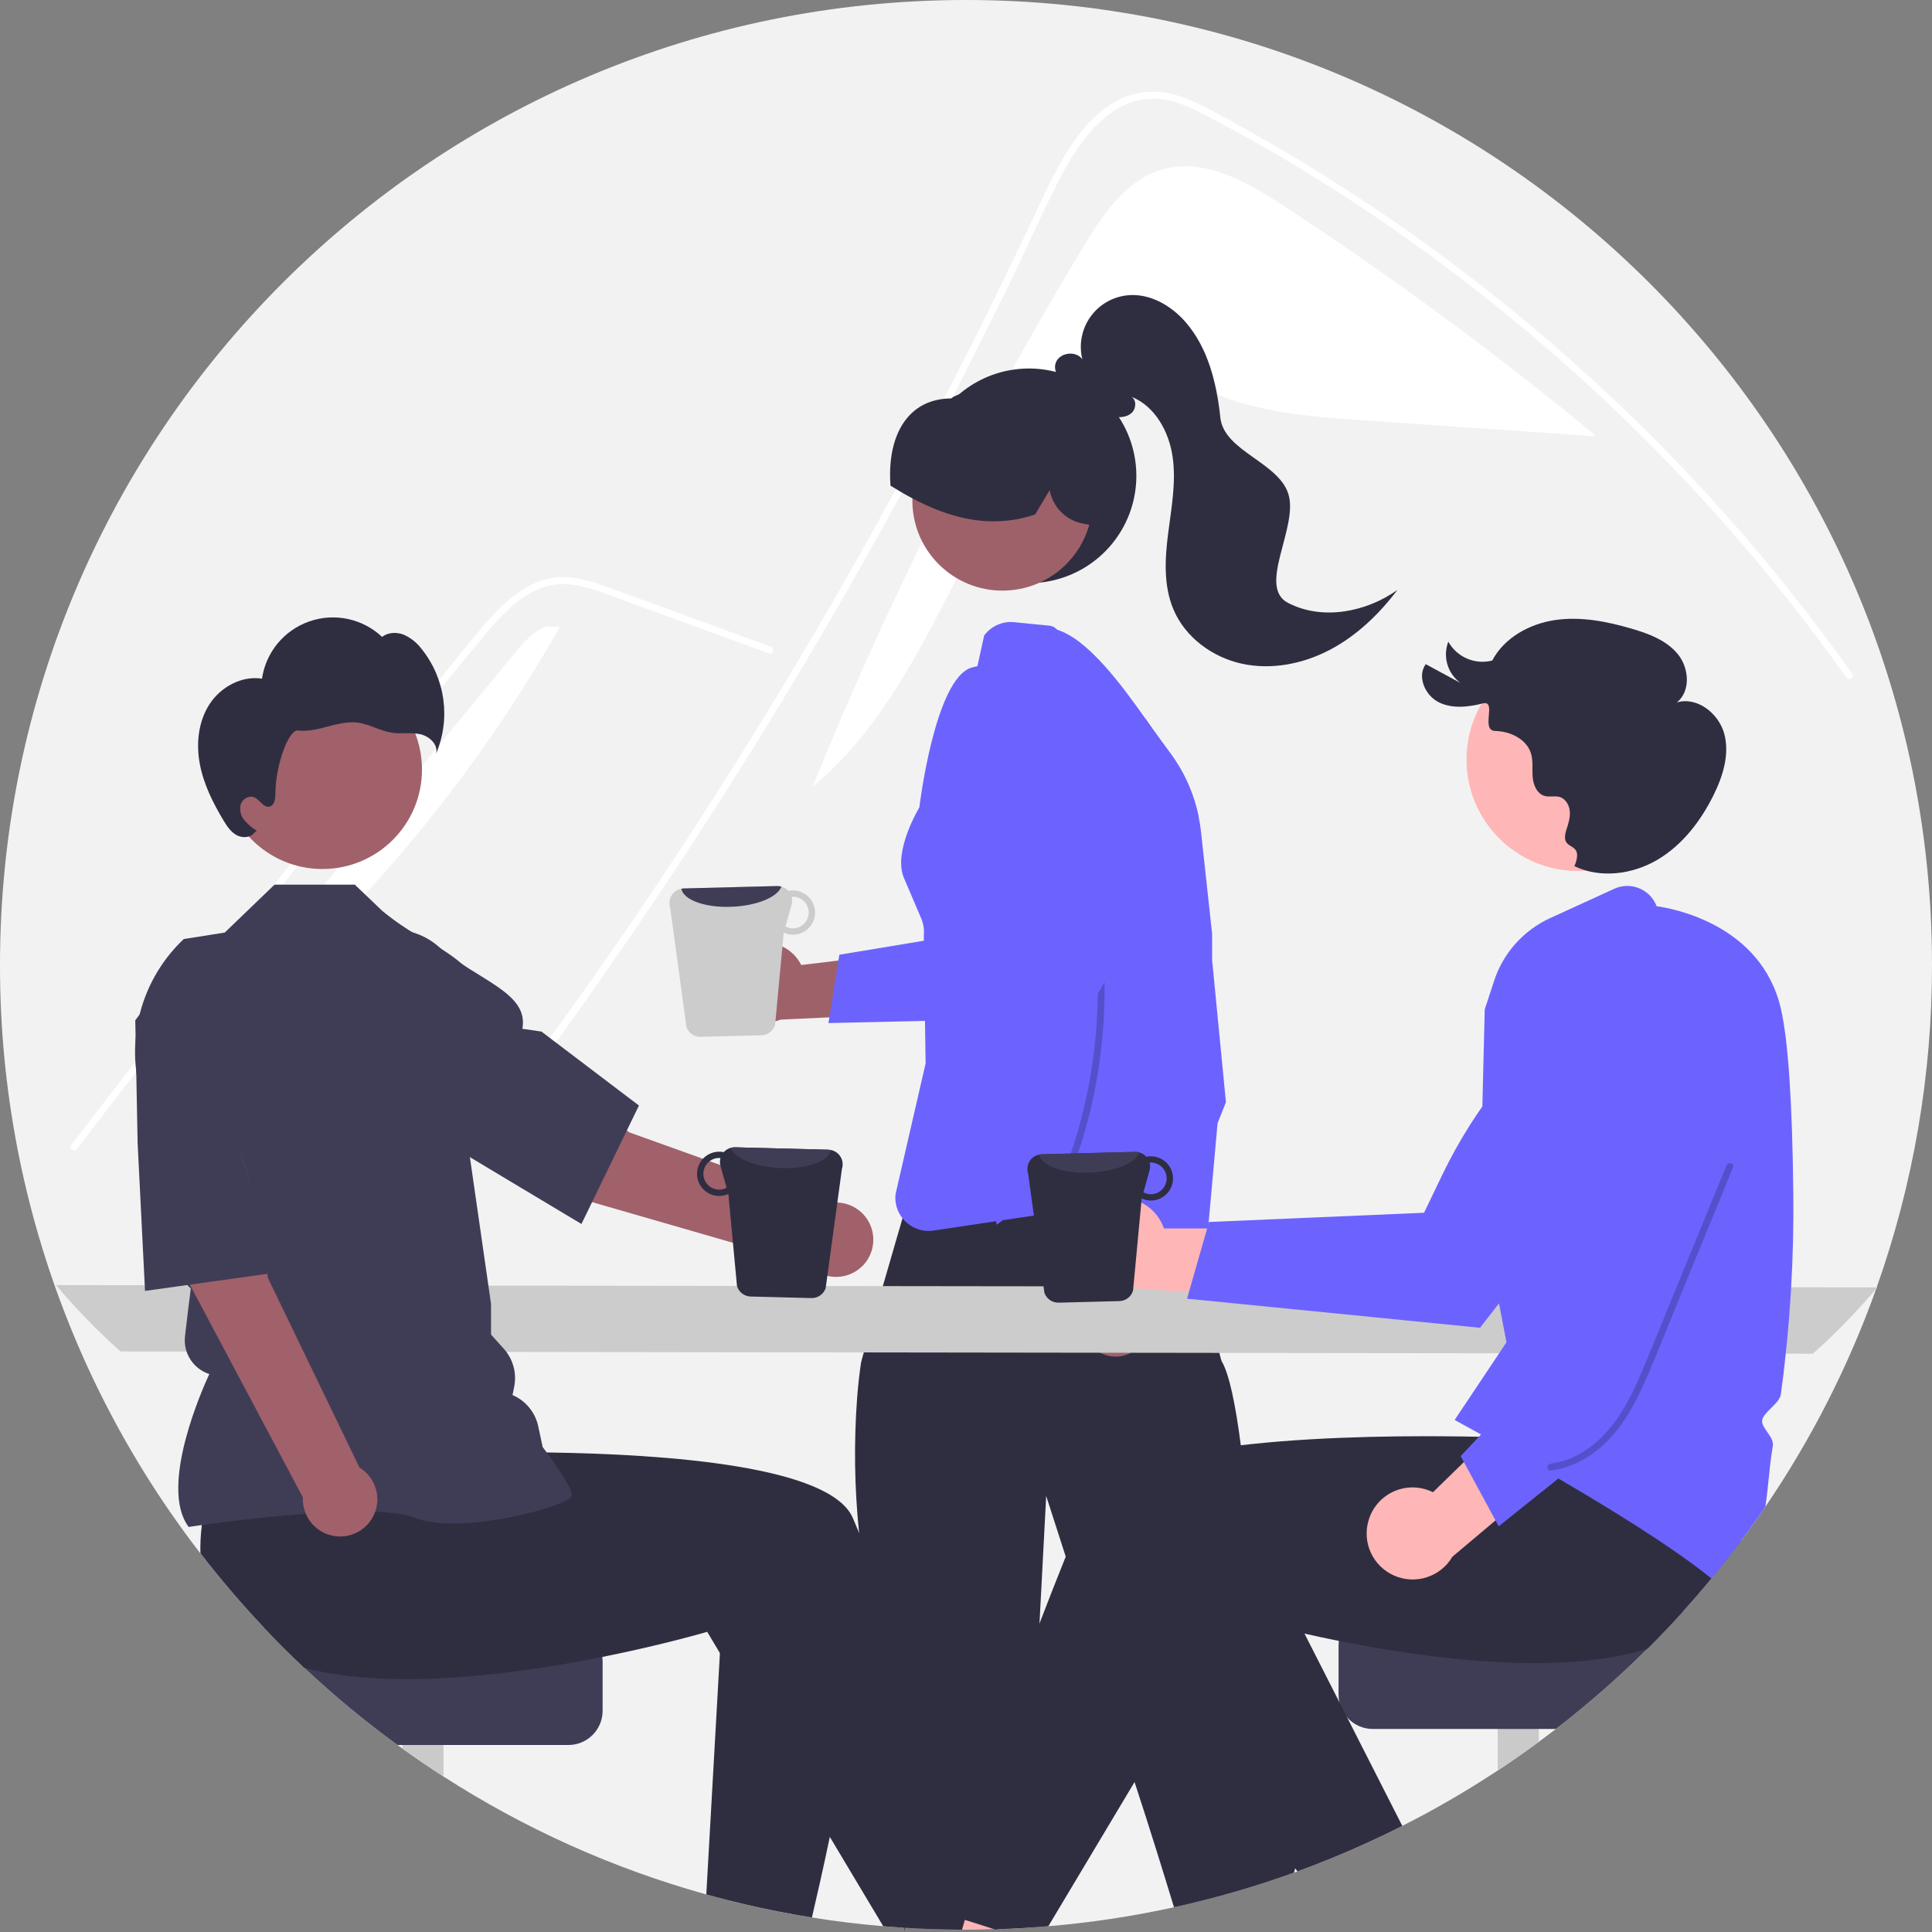 <?xml version="1.0" encoding="UTF-8"?>
<svg xmlns="http://www.w3.org/2000/svg" xmlns:xlink="http://www.w3.org/1999/xlink" width="500px" height="500px" viewBox="0 0 500 500" version="1.1">
<rect x="0" y="0" width="500" height="500" fill="#808080" stroke="none"/>
<defs>
<filter id="alpha" filterUnits="objectBoundingBox" x="0%" y="0%" width="100%" height="100%">
  <feColorMatrix type="matrix" in="SourceGraphic" values="0 0 0 0 1 0 0 0 0 1 0 0 0 0 1 0 0 0 1 0"/>
</filter>
<mask id="mask0">
  <g filter="url(#alpha)">
<rect x="0" y="0" width="500" height="500" style="fill:rgb(0%,0%,0%);fill-opacity:0.2;stroke:none;"/>
  </g>
</mask>
<clipPath id="clip1">
  <rect x="0" y="0" width="500" height="500"/>
</clipPath>
<g id="surface5" clip-path="url(#clip1)">
<path style=" stroke:none;fill-rule:nonzero;fill:rgb(0%,0%,0%);fill-opacity:1;" d="M 280.484 225.504 C 283.098 236.379 284.305 247.543 284.07 258.727 C 283.848 269.91 282.211 281.02 279.199 291.793 C 277.496 297.875 275.352 303.824 272.781 309.598 C 272.316 310.633 273.852 311.539 274.32 310.492 C 278.965 300.098 282.246 289.145 284.09 277.91 C 285.938 266.672 286.355 255.246 285.324 243.902 C 284.742 237.547 283.699 231.238 282.203 225.027 C 281.934 223.918 280.215 224.387 280.484 225.504 Z M 280.484 225.504 "/>
</g>
<mask id="mask1">
  <g filter="url(#alpha)">
<rect x="0" y="0" width="500" height="500" style="fill:rgb(0%,0%,0%);fill-opacity:0.2;stroke:none;"/>
  </g>
</mask>
<clipPath id="clip2">
  <rect x="0" y="0" width="500" height="500"/>
</clipPath>
<g id="surface8" clip-path="url(#clip2)">
<path style=" stroke:none;fill-rule:nonzero;fill:rgb(0%,0%,0%);fill-opacity:1;" d="M 446.809 301.602 L 431.918 337.914 C 429.52 343.758 427.195 349.637 424.703 355.438 C 422.457 360.664 419.895 365.91 416.113 370.219 C 412.301 374.566 407.168 378.094 401.305 378.785 C 400.18 378.918 400.164 380.699 401.305 380.562 C 406.66 379.934 411.461 377.273 415.336 373.598 C 419.527 369.621 422.484 364.555 424.895 359.355 C 427.582 353.562 429.871 347.57 432.293 341.66 L 439.906 323.098 L 448.527 302.074 C 448.961 301.016 447.238 300.555 446.809 301.602 Z M 446.809 301.602 "/>
</g>
</defs>
<g id="surface1">
<path style=" stroke:none;fill-rule:nonzero;fill:rgb(94.902%,94.902%,94.902%);fill-opacity:1;" d="M 500 249.703 C 500.031 278.137 495.191 306.371 485.688 333.172 C 485.648 333.297 485.605 333.41 485.559 333.535 L 485.559 333.539 C 478.441 353.48 468.801 372.434 456.875 389.934 C 454.809 392.984 452.672 395.984 450.457 398.934 C 448.023 402.195 445.512 405.391 442.922 408.523 C 440.535 411.41 438.082 414.246 435.57 417.023 C 432.582 420.332 429.508 423.559 426.344 426.695 C 418.895 434.105 410.984 441.039 402.66 447.457 C 401.199 448.59 399.723 449.703 398.23 450.793 C 394.758 453.355 391.215 455.828 387.602 458.207 C 379.656 463.457 371.414 468.238 362.914 472.539 C 361.449 473.285 359.969 474.02 358.484 474.734 C 352.742 477.504 346.883 480.051 340.91 482.379 C 339.203 483.047 337.492 483.695 335.766 484.316 C 335.477 484.43 335.184 484.539 334.887 484.637 C 314.395 492.023 293.02 496.688 271.312 498.504 C 269.805 498.641 268.293 498.758 266.781 498.848 C 265.18 498.961 263.574 499.055 261.965 499.121 C 260.695 499.188 259.43 499.234 258.152 499.27 C 257.891 499.281 257.625 499.293 257.363 499.293 C 255.648 499.348 253.926 499.383 252.195 499.395 C 251.465 499.402 250.738 499.406 250 499.406 C 249.656 499.406 249.312 499.406 248.965 499.402 C 243.984 499.383 239.039 499.223 234.133 498.914 C 234.031 498.91 233.93 498.898 233.832 498.898 C 232.074 498.777 230.32 498.652 228.574 498.5 C 222.359 497.977 216.207 497.227 210.125 496.246 C 208.723 496.027 207.324 495.789 205.934 495.535 C 199.883 494.465 193.91 493.18 188.016 491.672 C 186.266 491.227 184.523 490.762 182.789 490.277 C 158.711 483.578 135.781 473.289 114.773 459.758 C 111.164 457.438 107.621 455.027 104.145 452.52 C 103.719 452.223 103.297 451.914 102.875 451.605 C 94.43 445.457 86.379 438.789 78.77 431.637 C 75.168 428.258 71.668 424.77 68.273 421.176 C 24.344 374.875 -0.094 313.488 0 249.703 C 0 111.797 111.93 0 250 0 C 388.07 0 500 111.797 500 249.703 Z M 500 249.703 "/>
<path style=" stroke:none;fill-rule:nonzero;fill:rgb(100%,100%,100%);fill-opacity:1;" d="M 280.5 63.66 C 285.504 55.391 291.438 46.559 300.727 43.859 C 311.48 40.734 322.531 46.945 331.906 53.074 C 359.938 71.406 386.934 91.273 412.77 112.582 L 412.738 112.902 C 392.625 111.516 372.512 110.133 352.398 108.746 C 337.867 107.746 322.836 106.605 309.996 99.742 C 305.121 97.137 300.371 93.656 294.848 93.41 C 287.988 93.109 282.004 97.895 277.305 102.895 C 249.496 132.473 241.449 177.703 210.25 203.691 C 229.922 155.23 253.414 108.406 280.5 63.66 Z M 280.5 63.66 "/>
<path style=" stroke:none;fill-rule:nonzero;fill:rgb(100%,100%,100%);fill-opacity:1;" d="M 109.562 314.527 C 112.641 310.648 113.895 309.738 116.93 305.824 C 141.629 273.918 164.844 240.934 186.574 206.871 C 201.336 183.738 215.363 160.16 228.66 136.141 C 234.992 124.719 241.148 113.207 247.129 101.609 C 251.773 92.613 256.312 83.566 260.75 74.465 C 262.016 71.867 263.25 69.254 264.477 66.637 C 267.367 60.48 270.203 54.297 273.246 48.223 C 276.719 41.305 280.941 34.047 287.312 29.398 C 290.215 27.195 293.684 25.863 297.312 25.555 C 302.5 25.223 307.285 27.359 311.785 29.699 C 344.707 46.844 375.523 68.34 403.402 92.801 C 431.348 117.316 456.328 145.012 477.832 175.324 C 478.492 176.262 480.047 175.367 479.383 174.422 C 476.766 170.73 474.102 167.074 471.383 163.461 C 448.824 133.473 422.805 106.246 393.871 82.336 C 379.543 70.496 364.543 59.496 348.941 49.391 C 341 44.25 332.91 39.352 324.672 34.695 C 320.52 32.344 316.352 30.027 312.109 27.852 C 307.949 25.719 303.535 23.801 298.785 23.727 C 282.617 23.477 274.246 41.762 268.496 54.07 C 266.691 57.941 264.859 61.801 263.012 65.648 C 256.016 80.262 248.754 94.738 241.219 109.086 C 236.57 117.941 231.82 126.746 226.969 135.5 C 211.867 162.758 195.812 189.461 178.812 215.617 C 156.293 250.258 133.953 280.863 108.297 313.262 C 107.59 314.156 108.852 315.434 109.562 314.527 Z M 109.562 314.527 "/>
<path style=" stroke:none;fill-rule:nonzero;fill:rgb(100%,100%,100%);fill-opacity:1;" d="M 199.043 169.109 L 174.953 160.309 L 162.996 155.941 C 159.102 154.516 155.215 152.898 151.188 151.879 C 147.629 150.977 144.012 150.828 140.504 152.016 C 137.406 153.16 134.57 154.914 132.168 157.176 C 129.711 159.434 127.426 161.871 125.332 164.469 C 122.727 167.594 120.16 170.75 117.586 173.898 C 106.949 186.891 96.383 199.938 85.891 213.039 C 75.395 226.141 64.969 239.301 54.613 252.516 C 44.234 265.762 33.922 279.062 23.688 292.422 C 22.43 294.059 21.18 295.695 19.926 297.332 C 19.234 298.238 17.676 297.348 18.375 296.43 C 28.691 282.938 39.074 269.5 49.531 256.117 C 60.016 242.703 70.57 229.348 81.195 216.051 C 91.824 202.75 102.523 189.508 113.293 176.324 C 115.977 173.039 118.664 169.758 121.359 166.48 C 123.629 163.719 125.875 160.922 128.367 158.348 C 132.938 153.625 138.648 149.453 145.488 149.34 C 149.508 149.273 153.398 150.547 157.133 151.895 C 161.16 153.352 165.18 154.832 169.199 156.305 L 193.453 165.164 L 199.52 167.379 C 200.594 167.773 200.129 169.504 199.043 169.109 Z M 199.043 169.109 "/>
<path style=" stroke:none;fill-rule:nonzero;fill:rgb(100%,100%,100%);fill-opacity:1;" d="M 133.074 169.195 C 135.445 166.312 138.008 163.293 141.555 162.125 L 144.867 162.254 C 119.66 206.738 85.621 245.609 44.832 276.48 C 74.246 240.719 103.66 204.957 133.074 169.195 Z M 133.074 169.195 "/>
<path style=" stroke:none;fill-rule:nonzero;fill:rgb(18.431%,18.039%,25.49%);fill-opacity:1;" d="M 294.086 123.141 C 294.09 135.645 285.727 146.613 273.652 149.926 C 261.578 153.238 248.777 148.082 242.379 137.332 C 235.984 126.578 237.578 112.883 246.266 103.879 C 246.312 103.832 246.355 103.789 246.398 103.746 C 246.621 103.512 246.844 103.277 247.078 103.055 C 247.082 103.055 247.086 103.055 247.086 103.051 C 247.09 103.051 247.09 103.047 247.09 103.043 C 247.379 102.777 247.668 102.512 247.969 102.258 C 256.172 95.07 267.828 93.348 277.77 97.848 C 287.707 102.348 294.09 112.238 294.086 123.141 Z M 294.086 123.141 "/>
<path style=" stroke:none;fill-rule:nonzero;fill:rgb(61.961%,38.039%,41.569%);fill-opacity:1;" d="M 275.922 113.098 C 285.023 122.191 285.023 136.938 275.922 146.031 C 266.816 155.125 252.055 155.125 242.949 146.031 C 233.844 136.938 233.844 122.191 242.949 113.098 C 252.055 104.004 266.816 104.004 275.922 113.098 Z M 275.922 113.098 "/>
<path style=" stroke:none;fill-rule:nonzero;fill:rgb(18.431%,18.039%,25.49%);fill-opacity:1;" d="M 276.094 107.172 C 268.723 100.281 258.055 98.219 248.641 101.855 C 248.504 101.91 248.367 101.969 248.23 102.035 C 248.223 102.035 248.223 102.039 248.219 102.039 C 247.773 102.223 247.32 102.414 246.887 102.621 L 246.621 102.754 L 246.621 102.789 C 246.574 102.824 246.52 102.863 246.465 102.898 C 246.359 103.004 246.227 103.074 246.082 103.113 C 241.598 103.172 237.945 104.691 235.238 107.629 C 231.621 111.543 229.922 117.871 230.445 125.449 L 230.457 125.684 L 230.66 125.812 C 232.57 127.004 234.383 128.055 236.129 128.973 C 237.16 129.527 238.164 130.031 239.164 130.492 C 239.281 130.547 239.398 130.605 239.52 130.66 C 249.613 135.312 258.848 136.156 267.719 133.207 L 267.887 133.156 L 271.656 126.844 C 272.453 131.262 275.906 134.719 280.328 135.523 L 281.895 135.801 L 284.191 136.203 L 284.289 135.77 C 286.566 125.512 283.273 114.02 276.094 107.172 Z M 276.094 107.172 "/>
<path style=" stroke:none;fill-rule:nonzero;fill:rgb(18.431%,18.039%,25.49%);fill-opacity:1;" d="M 333.363 156.043 C 325.43 151.953 335.637 137.109 333.586 128.43 C 331.535 119.754 316.77 116.961 315.828 108.094 C 314.887 99.227 312.676 90.078 306.816 83.348 C 303.074 79.051 297.559 75.875 291.879 76.414 C 287.988 76.781 284.453 78.824 282.195 82.004 C 279.934 85.188 279.172 89.191 280.105 92.98 C 278.488 90.691 274.305 91.188 273.266 93.793 C 272.348 96.105 274.379 98.91 276.773 99.113 C 279.906 102.977 283.496 107.078 288.402 107.859 C 289.984 108.109 291.762 107.926 292.918 106.816 C 294.07 105.711 294.16 103.496 292.789 102.668 C 298.957 105.117 302.574 111.777 303.488 118.344 C 304.406 124.906 303.141 131.551 302.305 138.129 C 301.469 144.703 301.109 151.621 303.691 157.73 C 306.742 164.945 313.766 170.117 321.43 171.773 C 329.094 173.434 337.254 171.812 344.191 168.16 C 351.129 164.508 356.914 158.934 361.641 152.684 C 353.5 158.457 342.238 160.617 333.363 156.043 Z M 333.363 156.043 "/>
<path style=" stroke:none;fill-rule:nonzero;fill:rgb(100%,72.157%,72.157%);fill-opacity:1;" d="M 243.227 253.855 L 227.121 363.691 L 315.027 357.074 L 288.715 249.023 Z M 243.227 253.855 "/>
<path style=" stroke:none;fill-rule:nonzero;fill:rgb(18.431%,18.039%,25.49%);fill-opacity:1;" d="M 335.184 483.516 C 335.105 483.895 335.008 484.27 334.887 484.637 C 324.742 488.301 314.367 491.297 303.832 493.602 C 301.609 486.305 297.352 472.492 293.621 461.191 C 290.574 451.969 287.887 444.426 286.949 443.48 C 284.34 440.891 286.949 437.434 286.949 437.434 L 275.812 402.859 L 270.754 387.152 L 269.02 420.148 L 266.504 467.941 L 266.43 469.281 C 266.43 469.281 262.965 479.656 264.695 481.387 C 266.43 483.121 262.965 490.043 262.965 490.043 L 261.965 499.121 C 260.695 499.188 259.43 499.234 258.152 499.27 L 257.719 499.406 L 257.363 499.293 C 255.648 499.348 253.926 499.383 252.195 499.395 C 251.465 499.402 250.738 499.406 250 499.406 C 249.656 499.406 249.312 499.406 248.965 499.402 C 243.984 499.383 239.039 499.223 234.133 498.914 L 231.086 474.152 L 227.938 448.566 C 227.938 448.566 231.402 441.656 227.938 438.195 C 225.855 436.113 226.898 433.09 228.07 431.016 C 227.344 427.805 226.355 422.871 225.02 415.562 C 224.969 415.32 224.93 415.07 224.883 414.82 C 224.461 412.504 224.082 410.23 223.746 408 C 223.152 404.082 222.691 400.312 222.332 396.707 C 221.125 385.027 220.957 373.262 221.836 361.555 C 222.168 357.391 222.582 354.34 222.855 352.582 C 222.879 352.414 223.137 351.484 223.551 350.012 C 224.203 347.656 225.277 343.922 226.484 339.738 C 227.125 337.52 227.805 335.18 228.473 332.848 C 229.645 328.809 230.809 324.805 231.746 321.566 L 231.746 321.547 C 232.57 318.707 233.23 316.465 233.574 315.289 C 233.742 314.715 233.832 314.402 233.832 314.402 C 233.832 314.402 234.016 314.359 234.363 314.281 C 235.453 314.035 238.137 313.434 241.852 312.633 C 245.73 311.816 250.723 310.777 256.211 309.723 C 260.91 308.82 265.969 307.898 270.996 307.074 C 272.805 306.785 274.609 306.5 276.391 306.234 C 287.395 304.598 297.492 303.664 302.281 304.727 C 302.613 304.797 302.938 304.887 303.262 304.992 C 303.586 305.102 303.898 305.242 304.191 305.414 C 304.34 305.504 305.777 311.102 307.613 318.398 C 307.629 318.469 307.648 318.547 307.668 318.617 C 308.219 320.824 308.805 323.172 309.406 325.574 C 310.02 328.023 310.637 330.523 311.242 332.953 C 313.039 340.18 314.703 346.863 315.559 350.137 C 315.887 351.406 316.098 352.16 316.145 352.242 C 318.152 355.582 319.793 363.766 321.121 374.035 C 322.309 383.195 323.254 394.02 323.984 404.539 C 324.348 409.738 324.656 414.871 324.918 419.688 C 325.801 435.891 326.156 448.539 326.156 448.539 C 326.156 448.539 327.48 459.086 330.113 464.062 C 330.438 464.707 330.852 465.297 331.344 465.824 C 333.094 467.574 333.297 469.094 333.062 470.172 C 332.961 470.684 332.754 471.164 332.445 471.582 C 332.379 471.688 332.301 471.785 332.215 471.875 C 331.754 474.055 332.406 476.316 333.949 477.926 C 335.629 479.613 335.492 482.035 335.184 483.516 Z M 335.184 483.516 "/>
<path style=" stroke:none;fill-rule:nonzero;fill:rgb(42.353%,38.824%,100%);fill-opacity:1;" d="M 306.391 218.629 C 306.289 217.883 306.184 217.129 306.07 216.371 C 306.004 215.883 305.926 215.398 305.855 214.918 C 305.102 210.066 308.242 205.914 304.176 202.555 C 303.223 201.785 302.449 200.816 301.898 199.723 L 300.969 197.848 L 299.25 194.371 L 295.5 186.816 L 294.852 185.516 C 294.668 185.148 294.457 184.793 294.223 184.453 C 293.52 183.438 292.605 182.582 291.543 181.953 L 282.223 176.398 C 280.781 175.547 279.621 174.289 278.883 172.789 L 278.652 172.312 C 277.625 170.207 275.785 165.172 273.605 162.984 L 273.598 162.977 C 273.125 162.434 272.48 162.07 271.77 161.941 L 262.488 161.02 C 259.469 160.715 256.512 162.02 254.703 164.453 L 254.449 165.609 L 252.957 172.391 L 252.875 172.406 C 252.434 172.508 251.996 172.609 251.562 172.734 C 241.938 175.363 237.922 208.973 237.922 208.973 C 237.922 208.973 231.184 220.082 233.832 226.957 L 238.559 238.043 C 238.594 238.125 238.621 238.215 238.641 238.305 C 239.066 239.512 239.219 240.797 239.078 242.07 L 239.086 242.504 L 239.098 243.457 L 239.133 245.906 L 239.246 254.035 L 239.387 264.207 L 239.512 272.871 L 239.555 275.18 L 231.77 309.016 C 231.512 311.262 232.16 313.516 233.57 315.285 L 233.574 315.289 C 233.746 315.508 233.93 315.719 234.121 315.918 L 234.129 315.926 C 234.312 316.113 234.5 316.289 234.695 316.461 C 236.594 318.117 239.129 318.852 241.621 318.469 L 242.66 318.309 L 242.668 318.309 L 257.75 316.051 L 257.762 316.051 L 259.508 315.789 L 259.52 315.789 L 276.402 313.258 L 276.414 313.258 L 279.305 312.816 C 279.535 312.789 279.762 312.758 279.992 312.742 L 295.453 311.68 C 295.805 311.656 296.16 311.609 296.508 311.543 L 296.516 311.543 C 299.273 310.996 301.594 309.145 302.73 306.578 C 302.965 306.07 303.141 305.539 303.262 304.992 C 303.395 304.402 303.469 303.801 303.48 303.195 L 303.652 288.652 L 304.238 241.656 C 304.25 240.086 304.699 238.551 305.535 237.223 C 307.68 233.809 307.434 226.488 306.391 218.629 Z M 306.391 218.629 "/>
<path style=" stroke:none;fill-rule:nonzero;fill:rgb(61.961%,38.039%,41.569%);fill-opacity:1;" d="M 280.473 344.152 C 280.031 341.727 280.691 339.23 282.273 337.336 C 283.852 335.441 286.191 334.344 288.66 334.336 L 298.305 306.336 L 307.707 318.523 L 297.105 343.246 C 296.836 347.48 293.438 350.848 289.195 351.078 C 284.949 351.312 281.203 348.336 280.473 344.152 Z M 280.473 344.152 "/>
<path style=" stroke:none;fill-rule:nonzero;fill:rgb(42.353%,38.824%,100%);fill-opacity:1;" d="M 317.27 285.242 L 315.102 290.699 L 312.074 324.453 C 311.133 324.691 310.234 325.066 309.406 325.574 C 305.711 327.859 304.074 332.383 305.457 336.5 L 306.348 339.168 L 299.727 337.137 L 288.844 333.797 L 276.008 329.859 L 278.184 322.816 C 279.203 319.535 278.543 315.957 276.414 313.258 C 276.152 312.926 275.875 312.609 275.574 312.312 L 276.391 306.234 L 276.871 302.621 L 270.996 307.074 L 259.512 315.789 L 259.508 315.789 L 257.988 316.945 C 257.988 316.945 257.902 316.637 257.75 316.051 C 257.457 314.918 256.914 312.746 256.211 309.723 C 252.742 294.648 250.184 279.379 248.559 263.996 C 248.199 260.535 247.891 256.988 247.641 253.387 C 247.387 249.68 247.195 245.918 247.098 242.137 C 246.242 211.336 250.98 179.047 270.785 162.531 C 271.742 162.539 272.691 162.691 273.605 162.984 C 281.621 165.445 290.414 177.473 296.496 186.078 C 297.934 188.113 299.215 189.953 300.305 191.43 L 302.934 195.008 C 306.523 199.895 309.012 205.5 310.219 211.441 C 310.477 212.699 310.676 213.973 310.82 215.262 L 313.695 241.668 L 313.695 248.469 Z M 317.27 285.242 "/>
<path style=" stroke:none;fill-rule:nonzero;fill:rgb(80%,80%,80%);fill-opacity:1;" d="M 14.484 332.578 C 19.641 338.684 25.223 344.422 31.18 349.75 L 469.176 350.344 C 475.133 345.016 480.715 339.277 485.871 333.172 Z M 14.484 332.578 "/>
<path style=" stroke:none;fill-rule:nonzero;fill:rgb(100%,71.373%,71.373%);fill-opacity:1;" d="M 252.195 499.395 C 251.465 499.402 250.738 499.406 250 499.406 C 249.656 499.406 249.312 499.406 248.965 499.402 C 243.984 499.383 239.039 499.223 234.133 498.914 L 234.25 499.883 L 233.832 498.898 L 224.418 477.012 L 231.086 474.152 L 243.32 468.902 L 247.031 481.648 L 250.582 493.855 L 251.641 497.473 Z M 252.195 499.395 "/>
<path style=" stroke:none;fill-rule:nonzero;fill:rgb(100%,71.373%,71.373%);fill-opacity:1;" d="M 208.594 473.984 L 205.934 495.535 C 199.883 494.465 193.91 493.18 188.016 491.672 L 188.016 473.992 Z M 208.594 473.984 "/>
<path style=" stroke:none;fill-rule:nonzero;fill:rgb(79.216%,79.216%,79.216%);fill-opacity:1;" d="M 114.773 434.27 L 114.773 459.758 C 111.164 457.438 107.621 455.027 104.145 452.52 L 104.145 434.27 Z M 114.773 434.27 "/>
<path style=" stroke:none;fill-rule:nonzero;fill:rgb(24.706%,23.922%,33.725%);fill-opacity:1;" d="M 155.957 430.023 L 155.957 442.758 C 155.953 447.641 151.992 451.602 147.102 451.605 L 102.875 451.605 C 94.43 445.457 86.379 438.789 78.77 431.637 C 75.168 428.258 71.668 424.77 68.273 421.176 L 147.102 421.176 C 151.992 421.18 155.953 425.141 155.957 430.023 Z M 155.957 430.023 "/>
<path style=" stroke:none;fill-rule:nonzero;fill:rgb(18.431%,18.039%,25.49%);fill-opacity:1;" d="M 259.609 498.809 L 258.152 499.27 L 257.719 499.406 L 257.363 499.293 C 255.648 499.348 253.926 499.383 252.195 499.395 C 251.465 499.402 250.738 499.406 250 499.406 C 249.656 499.406 249.312 499.406 248.965 499.402 C 243.984 499.383 239.039 499.223 234.133 498.914 L 234.25 499.883 L 233.832 498.898 C 232.074 498.777 230.32 498.652 228.574 498.5 L 214.758 475.387 L 186.316 427.824 L 183.023 422.312 C 183.023 422.312 171.781 425.633 155.871 428.82 C 143.883 431.227 129.246 433.547 114.773 434.305 C 111.207 434.496 107.648 434.59 104.145 434.562 C 95.09 434.5 86.391 433.652 78.77 431.637 C 75.168 428.258 71.668 424.77 68.273 421.176 C 62.484 415.062 57.012 408.664 51.871 402 C 51.801 399.555 51.926 397.105 52.246 394.68 C 52.297 394.277 52.352 393.867 52.418 393.453 L 54.039 365.953 L 66.082 364.367 L 84.406 361.945 L 104.258 359.324 L 106.441 376.418 C 106.441 376.418 121.898 375.633 141.484 375.895 C 172.938 376.324 215.031 379.453 220.73 392.895 C 221.266 394.156 221.801 395.434 222.332 396.707 C 233.402 423.191 243.57 451.406 250.477 471.453 C 251.793 475.273 252.988 478.789 254.051 481.945 C 257.559 492.367 259.609 498.809 259.609 498.809 Z M 259.609 498.809 "/>
<path style=" stroke:none;fill-rule:nonzero;fill:rgb(18.431%,18.039%,25.49%);fill-opacity:1;" d="M 225.938 408.047 C 225.648 410.562 225.34 413.07 225.02 415.562 C 222.168 437.633 218.242 458.715 214.758 475.387 C 213.051 483.523 211.449 490.605 210.125 496.246 C 208.723 496.027 207.324 495.789 205.934 495.535 C 199.883 494.465 193.91 493.18 188.016 491.672 C 186.266 491.227 184.523 490.762 182.789 490.277 L 186.316 427.824 L 187.48 407.164 L 223.746 408 Z M 225.938 408.047 "/>
<path style=" stroke:none;fill-rule:nonzero;fill:rgb(100%,71.373%,71.373%);fill-opacity:1;" d="M 284.25 311.445 C 287.309 309.738 290.973 309.473 294.246 310.723 C 297.523 311.969 300.078 314.602 301.223 317.914 L 343.328 317.961 L 331.262 336.191 L 293.129 333.348 C 287.305 334.938 281.215 331.926 278.949 326.336 C 276.684 320.75 278.961 314.352 284.25 311.445 Z M 284.25 311.445 "/>
<path style=" stroke:none;fill-rule:nonzero;fill:rgb(42.353%,38.824%,100%);fill-opacity:1;" d="M 307.203 336.098 L 383.035 343.625 L 383.234 343.367 C 383.617 342.879 421.574 294.348 427.953 282.797 C 431.875 275.855 433.305 267.781 432 259.918 L 431.957 259.727 L 431.805 259.598 C 425.438 254.266 416.215 254.066 409.617 259.113 C 394.215 271.027 381.797 286.355 373.34 303.883 L 368.543 313.859 L 312.895 316.246 Z M 307.203 336.098 "/>
<path style=" stroke:none;fill-rule:nonzero;fill:rgb(100%,71.373%,71.373%);fill-opacity:1;" d="M 277.957 472.859 L 266.781 498.848 C 265.18 498.961 263.574 499.055 261.965 499.121 C 260.695 499.188 259.43 499.234 258.152 499.27 L 257.719 499.406 L 257.363 499.293 C 255.648 499.348 253.926 499.383 252.195 499.395 C 251.465 499.402 250.738 499.406 250 499.406 C 249.656 499.406 249.312 499.406 248.965 499.402 L 249.711 496.863 L 250.582 493.855 L 254.051 481.945 L 259.055 464.75 L 266.504 467.941 Z M 277.957 472.859 "/>
<path style=" stroke:none;fill-rule:nonzero;fill:rgb(100%,71.373%,71.373%);fill-opacity:1;" d="M 358.484 474.734 C 352.742 477.504 346.883 480.051 340.91 482.379 L 335.066 472.562 L 353.902 464.301 Z M 358.484 474.734 "/>
<path style=" stroke:none;fill-rule:nonzero;fill:rgb(79.216%,79.216%,79.216%);fill-opacity:1;" d="M 398.23 430.117 L 398.23 450.793 C 394.758 453.355 391.215 455.828 387.602 458.207 L 387.602 430.117 Z M 398.23 430.117 "/>
<path style=" stroke:none;fill-rule:nonzero;fill:rgb(24.706%,23.922%,33.725%);fill-opacity:1;" d="M 435.57 417.023 C 432.582 420.332 429.508 423.559 426.344 426.695 C 418.895 434.105 410.984 441.039 402.66 447.457 L 355.273 447.457 C 352.727 447.457 350.305 446.359 348.629 444.449 L 348.621 444.43 C 347.633 443.316 346.949 441.969 346.629 440.516 L 346.621 440.504 C 346.488 439.879 346.418 439.246 346.418 438.605 L 346.418 425.871 C 346.422 420.988 350.383 417.027 355.273 417.023 Z M 435.57 417.023 "/>
<path style=" stroke:none;fill-rule:nonzero;fill:rgb(18.431%,18.039%,25.49%);fill-opacity:1;" d="M 455.094 367.32 L 449.957 389.301 C 450.461 392.484 450.629 395.715 450.457 398.934 C 448.023 402.195 445.512 405.391 442.922 408.523 C 440.535 411.41 438.082 414.246 435.57 417.023 C 432.582 420.332 429.508 423.559 426.344 426.695 C 418.102 429.281 408.387 430.34 398.23 430.41 C 394.727 430.438 391.168 430.344 387.602 430.152 C 373.129 429.395 358.492 427.074 346.504 424.668 C 343.332 424.039 340.352 423.398 337.605 422.777 C 332.41 421.605 328.062 420.516 324.918 419.688 C 321.371 418.762 319.352 418.16 319.352 418.16 L 305.867 440.719 L 293.621 461.191 L 271.312 498.504 C 269.805 498.641 268.293 498.758 266.781 498.848 C 265.18 498.961 263.574 499.055 261.965 499.121 C 260.695 499.188 259.43 499.234 258.152 499.27 L 257.719 499.406 L 257.363 499.293 L 251.641 497.473 L 249.711 496.863 L 242.766 494.656 C 242.766 494.656 244.316 489.781 247.031 481.648 C 248.027 478.664 249.18 475.238 250.477 471.453 C 255.148 457.777 261.629 439.406 269.02 420.148 C 271.211 414.43 273.48 408.629 275.812 402.859 C 277.727 398.121 279.672 393.398 281.645 388.742 C 285.07 380.672 301.629 376.316 321.121 374.035 C 322.113 373.922 323.113 373.809 324.113 373.699 C 334.051 372.656 344.59 372.117 354.449 371.867 C 359.383 371.742 364.145 371.695 368.574 371.691 C 370.008 371.691 371.398 371.695 372.75 371.703 L 372.754 371.703 C 376.406 371.719 379.77 371.773 382.727 371.832 C 383.301 371.844 383.859 371.863 384.406 371.875 L 384.41 371.875 C 384.781 371.879 385.141 371.891 385.5 371.898 C 391.965 372.062 395.934 372.266 395.934 372.266 L 397.469 360.215 L 397.785 357.781 L 398.082 355.469 L 398.082 355.461 L 398.117 355.172 L 398.359 355.168 L 402.637 355.082 L 438.574 354.383 L 458.207 353.996 Z M 455.094 367.32 "/>
<path style=" stroke:none;fill-rule:nonzero;fill:rgb(18.431%,18.039%,25.49%);fill-opacity:1;" d="M 362.914 472.539 C 361.449 473.285 359.969 474.02 358.484 474.734 C 352.742 477.504 346.883 480.051 340.91 482.379 C 339.203 483.047 337.492 483.695 335.766 484.316 C 335.574 484.051 335.379 483.785 335.184 483.516 C 326.941 472.219 316.465 457.309 305.867 440.719 C 301.43 433.777 296.973 426.543 292.641 419.152 L 323.984 404.539 L 327.5 402.898 L 337.605 422.777 L 346.621 440.504 L 348.629 444.449 Z M 362.914 472.539 "/>
<path style=" stroke:none;fill-rule:nonzero;fill:rgb(100%,71.373%,71.373%);fill-opacity:1;" d="M 437.285 196.574 C 437.285 212.504 424.355 225.414 408.41 225.414 C 392.461 225.414 379.535 212.504 379.535 196.574 C 379.535 180.648 392.461 167.734 408.41 167.734 C 424.355 167.734 437.285 180.648 437.285 196.574 Z M 437.285 196.574 "/>
<path style=" stroke:none;fill-rule:nonzero;fill:rgb(18.431%,18.039%,25.49%);fill-opacity:1;" d="M 407.453 224.164 C 414.207 227.398 422.516 226.305 428.961 222.496 C 435.406 218.691 440.148 212.48 443.465 205.777 C 445.891 200.863 447.656 195.238 446.25 189.945 C 444.844 184.652 439.234 180.215 433.98 181.785 C 437.582 178.887 437.16 172.918 434.254 169.332 C 431.344 165.742 426.754 164.02 422.32 162.719 C 415.883 160.832 409.121 159.5 402.484 160.465 C 395.848 161.43 389.312 165.02 386.188 170.949 C 381.73 172.094 377.059 170.09 374.82 166.07 C 373.332 169.934 374.625 174.312 377.973 176.754 L 368.98 171.883 C 366.691 175.055 368.773 179.895 372.25 181.691 C 375.73 183.488 379.938 183.008 383.734 182.047 C 387.531 181.09 383.051 189.098 386.965 189.176 C 390.883 189.25 395.117 191.297 396.238 195.047 C 396.828 197.012 396.484 199.117 396.656 201.16 C 396.832 203.203 397.809 205.469 399.793 206 C 401.043 206.336 402.414 205.891 403.652 206.262 C 405.191 206.727 406.129 208.371 406.266 209.969 C 406.402 211.566 405.898 213.145 405.402 214.672 C 403.445 220.703 409.73 217.324 407.773 223.355 Z M 407.453 224.164 "/>
<path style=" stroke:none;fill-rule:nonzero;fill:rgb(42.353%,38.824%,100%);fill-opacity:1;" d="M 464.109 309.352 C 463.871 285.535 462.789 269.301 460.902 261.098 C 455.832 239.047 432.406 235.023 428.734 234.527 C 427.945 232.426 426.316 230.746 424.238 229.891 C 422.164 229.035 419.824 229.078 417.777 230.012 L 401.133 237.629 C 394.309 240.762 389.09 246.582 386.723 253.699 L 384.25 261.234 L 383.012 311.785 L 387.109 333.047 L 387.113 333.059 L 389.875 347.383 L 387.977 350.23 L 377.125 366.484 L 376.941 366.766 L 376.938 366.773 L 376.461 367.48 C 377.121 367.84 377.773 368.195 378.414 368.555 C 380.078 369.465 381.699 370.363 383.277 371.238 C 383.656 371.453 384.031 371.66 384.406 371.875 L 384.414 371.875 C 384.648 372.004 384.887 372.137 385.117 372.266 C 391.047 375.574 396.438 378.641 401.301 381.465 C 401.977 381.855 402.648 382.246 403.309 382.633 C 425.754 395.746 437.133 403.777 442.922 408.523 C 445.512 405.391 448.023 402.195 450.457 398.934 C 452.668 395.984 454.805 392.984 456.875 389.934 C 457.238 387.551 457.48 385.168 457.719 382.828 C 458.004 380.02 458.301 377.105 458.801 374.242 C 459.02 372.973 458.176 371.766 457.363 370.605 C 456.609 369.52 455.898 368.5 456.047 367.539 C 456.199 366.547 457.293 365.469 458.355 364.418 C 459.512 363.27 460.711 362.082 460.887 360.832 C 461.359 357.344 461.781 353.844 462.148 350.332 C 462.754 344.621 463.219 338.891 463.547 333.145 C 464.004 325.207 464.191 317.277 464.109 309.352 Z M 464.109 309.352 "/>
<path style=" stroke:none;fill-rule:nonzero;fill:rgb(100%,71.373%,71.373%);fill-opacity:1;" d="M 354.195 393.434 C 355.184 390.074 357.613 387.324 360.828 385.93 C 364.043 384.531 367.715 384.625 370.852 386.191 L 400.965 356.801 L 405.117 378.258 L 375.883 402.875 C 372.836 408.082 366.371 410.188 360.84 407.777 C 355.305 405.367 352.449 399.207 354.195 393.434 Z M 354.195 393.434 "/>
<path style=" stroke:none;fill-rule:nonzero;fill:rgb(42.353%,38.824%,100%);fill-opacity:1;" d="M 387.863 395.004 L 447.312 347.387 L 447.273 347.062 C 447.207 346.445 440.328 285.246 436.789 272.535 C 434.73 264.836 430.098 258.07 423.656 253.363 L 423.492 253.254 L 423.297 253.27 C 415.008 253.91 408.277 260.211 407.102 268.43 C 404.445 287.707 406.309 307.336 412.547 325.77 L 416.109 336.25 L 378.023 376.844 Z M 387.863 395.004 "/>
<path style=" stroke:none;fill-rule:nonzero;fill:rgb(62.745%,38.039%,41.569%);fill-opacity:1;" d="M 109.207 199.164 C 109.207 213.375 97.672 224.898 83.441 224.898 C 69.211 224.898 57.676 213.375 57.676 199.164 C 57.676 184.949 69.211 173.43 83.441 173.43 C 97.672 173.43 109.207 184.949 109.207 199.164 Z M 109.207 199.164 "/>
<path style=" stroke:none;fill-rule:nonzero;fill:rgb(24.706%,23.922%,33.725%);fill-opacity:1;" d="M 48.824 395.176 L 48.684 394.977 C 41.18 384.48 52.469 359.262 54.168 355.605 C 50 354.254 47.367 350.152 47.879 345.805 L 48.613 339.574 L 49.379 333.461 L 43.898 327.984 L 43.883 327.852 L 40.727 300.285 L 36.145 281.977 C 32.625 267.883 36.992 252.992 47.566 243.023 L 58.164 241.344 L 71.047 228.945 L 91.82 228.945 L 98.945 235.742 C 112.949 247.207 116.273 242.227 132.066 263.809 L 120.758 293.562 L 127.078 337.449 L 127.082 345.391 L 130.375 349.043 C 132.777 351.711 133.777 355.359 133.074 358.879 L 132.641 361.039 C 136.035 362.492 138.516 365.5 139.289 369.109 L 140.445 374.496 C 141.434 375.801 147.961 384.496 147.961 386.871 C 147.961 387.23 147.699 387.574 147.133 387.957 C 142.684 390.965 118.094 397.102 107.207 392.75 C 95.613 388.121 49.527 395.066 49.062 395.137 Z M 48.824 395.176 "/>
<path style=" stroke:none;fill-rule:nonzero;fill:rgb(62.745%,38.039%,41.569%);fill-opacity:1;" d="M 35.734 290.781 L 57.16 286.594 C 65.082 298.41 69.336 330.727 69.336 330.727 L 93.02 379.789 C 97.047 382.23 98.715 387.227 96.965 391.594 C 95.211 395.965 90.555 398.426 85.953 397.418 C 81.352 396.41 78.152 392.227 78.391 387.527 L 47.5 329.398 Z M 35.734 290.781 "/>
<path style=" stroke:none;fill-rule:nonzero;fill:rgb(24.706%,23.922%,33.725%);fill-opacity:1;" d="M 35.617 295.859 L 35.008 264.055 L 45.09 250.586 C 49.145 245.203 55.906 242.59 62.535 243.84 C 71.66 245.625 77.84 254.164 76.676 263.379 C 74.965 276.848 71.082 293.699 62.293 297.512 L 62.203 297.551 L 71.312 329.371 L 37.531 334.086 Z M 35.617 295.859 "/>
<path style=" stroke:none;fill-rule:nonzero;fill:rgb(62.745%,38.039%,41.569%);fill-opacity:1;" d="M 162.852 293.051 C 162.852 293.051 137.141 272.977 123.195 270.094 L 110.855 288.078 L 144.23 308.508 L 209.215 327.277 C 212.363 330.766 217.574 331.48 221.543 328.961 C 225.516 326.445 227.086 321.43 225.262 317.102 C 223.438 312.77 218.75 310.387 214.172 311.465 Z M 162.852 293.051 "/>
<path style=" stroke:none;fill-rule:nonzero;fill:rgb(24.706%,23.922%,33.725%);fill-opacity:1;" d="M 117.617 297.082 L 90.824 279.887 L 85.23 264.023 C 83.012 257.664 84.602 250.598 89.332 245.793 C 95.895 239.215 106.438 238.84 113.453 244.934 C 123.703 253.848 136.914 256.836 135.191 266.25 L 140.129 266.969 L 165.359 286.109 L 150.48 316.766 Z M 117.617 297.082 "/>
<path style=" stroke:none;fill-rule:nonzero;fill:rgb(18.431%,18.039%,25.49%);fill-opacity:1;" d="M 54.215 182.254 C 57.109 177.785 62.539 174.805 67.801 175.641 C 68.801 168.805 73.527 163.09 80.059 160.816 C 86.594 158.543 93.852 160.094 98.887 164.832 C 100.438 163.602 102.688 163.539 104.527 164.27 C 106.34 165.094 107.914 166.355 109.109 167.945 C 115.266 175.609 116.699 186.031 112.848 195.07 C 113.488 192.734 111.148 190.539 108.777 190.016 C 106.41 189.492 103.926 189.984 101.527 189.645 C 98.449 189.207 95.684 187.426 92.602 187.023 C 90.012 186.688 87.406 187.348 84.879 188.016 C 82.352 188.68 79.754 189.355 77.16 189.051 C 74.566 188.742 71.227 198.562 71.27 205.477 C 71.277 206.789 71.008 208.473 69.727 208.75 C 68.145 209.09 67.23 206.914 65.727 206.32 C 64.391 205.793 62.785 206.773 62.316 208.133 C 61.934 209.543 62.254 211.055 63.184 212.188 C 64.105 213.293 65.203 214.246 66.43 215.004 L 65.812 215.516 C 64.781 216.875 62.645 216.934 61.16 216.094 C 59.676 215.254 58.703 213.758 57.824 212.297 C 55.078 207.734 52.668 202.875 51.699 197.641 C 50.73 192.406 51.324 186.727 54.215 182.254 Z M 54.215 182.254 "/>
<use xlink:href="#surface5" mask="url(#mask0)"/>
<use xlink:href="#surface8" mask="url(#mask1)"/>
<path style=" stroke:none;fill-rule:nonzero;fill:rgb(18.431%,18.039%,25.49%);fill-opacity:1;" d="M 270.285 334.559 C 270.82 336.121 272.305 337.156 273.957 337.129 L 289.688 336.723 C 291.355 336.691 292.801 335.566 293.238 333.961 L 295.465 310.184 C 296.254 310.543 297.117 310.719 297.984 310.703 C 301.148 310.621 303.652 307.992 303.574 304.828 C 303.496 301.664 300.863 299.164 297.695 299.246 C 297.348 299.242 297.004 299.281 296.664 299.352 C 295.918 298.547 294.867 298.094 293.77 298.105 L 269.57 298.73 C 269.371 298.734 269.172 298.762 268.973 298.805 C 267.898 299.004 266.965 299.656 266.41 300.598 C 265.855 301.535 265.734 302.668 266.078 303.703 Z M 295.922 308.57 L 297.508 302.906 C 297.688 302.25 297.691 301.559 297.52 300.902 C 297.594 300.902 297.664 300.867 297.738 300.867 C 300 300.82 301.875 302.609 301.926 304.867 C 301.98 307.129 300.195 309.004 297.934 309.062 C 297.23 309.086 296.535 308.914 295.922 308.57 Z M 295.922 308.57 "/>
<path style=" stroke:none;fill-rule:nonzero;fill:rgb(24.706%,23.922%,33.725%);fill-opacity:1;" d="M 268.973 298.805 C 269.488 301.746 275.285 303.816 282.254 303.457 C 288.664 303.164 293.906 300.914 294.863 298.25 C 294.508 298.145 294.141 298.098 293.77 298.105 L 269.57 298.73 C 269.371 298.734 269.172 298.762 268.973 298.805 Z M 268.973 298.805 "/>
<path style=" stroke:none;fill-rule:nonzero;fill:rgb(18.431%,18.039%,25.49%);fill-opacity:1;" d="M 217.887 302.52 C 218.23 301.484 218.109 300.352 217.555 299.41 C 217 298.469 216.066 297.816 214.992 297.617 C 214.797 297.574 214.598 297.551 214.395 297.543 L 190.199 296.918 C 189.102 296.906 188.047 297.359 187.305 298.164 C 186.965 298.094 186.617 298.059 186.273 298.059 C 183.105 297.98 180.473 300.48 180.395 303.645 C 180.312 306.809 182.816 309.438 185.984 309.516 C 186.852 309.531 187.711 309.355 188.5 309 L 190.727 332.777 C 191.168 334.383 192.613 335.504 194.277 335.539 L 210.012 335.941 C 211.664 335.973 213.145 334.934 213.684 333.375 Z M 186.035 307.875 C 183.773 307.816 181.984 305.941 182.039 303.684 C 182.094 301.422 183.965 299.633 186.227 299.68 C 186.305 299.68 186.371 299.719 186.449 299.719 C 186.277 300.375 186.281 301.062 186.461 301.719 L 188.043 307.387 C 187.43 307.727 186.738 307.898 186.035 307.875 Z M 186.035 307.875 "/>
<path style=" stroke:none;fill-rule:nonzero;fill:rgb(24.706%,23.922%,33.725%);fill-opacity:1;" d="M 214.992 297.617 C 214.477 300.562 208.68 302.629 201.711 302.27 C 195.301 301.977 190.062 299.727 189.102 297.062 C 189.457 296.961 189.828 296.91 190.199 296.918 L 214.395 297.543 C 214.598 297.551 214.797 297.574 214.992 297.617 Z M 214.992 297.617 "/>
<path style=" stroke:none;fill-rule:nonzero;fill:rgb(61.961%,38.039%,41.569%);fill-opacity:1;" d="M 192.059 245.969 C 194.516 244.176 197.637 243.562 200.586 244.293 C 203.535 245.023 206.012 247.02 207.348 249.75 L 243.578 245.371 L 235.113 262.32 L 202.004 263.879 C 197.164 265.859 191.605 263.906 189.066 259.336 C 186.531 254.766 187.816 249.023 192.059 245.969 Z M 192.059 245.969 "/>
<path style=" stroke:none;fill-rule:nonzero;fill:rgb(42.353%,38.824%,100%);fill-opacity:1;" d="M 310.219 211.441 C 309.152 213.535 307.852 215.973 306.391 218.629 C 301.258 227.996 294.211 240.082 288.781 249.281 C 284.145 257.129 280.684 262.883 280.586 263.043 L 280.438 263.281 L 248.559 263.996 L 241.715 264.152 L 239.387 264.207 L 214.406 264.77 L 214.645 263.285 L 216.977 248.59 L 217.215 247.086 L 239.098 243.457 L 247.098 242.137 L 264.84 239.191 L 267.922 230.105 C 273.352 214.137 282.422 199.645 294.418 187.777 C 294.77 187.438 295.125 187.117 295.5 186.816 C 295.824 186.555 296.156 186.305 296.496 186.078 C 297.934 188.113 299.215 189.953 300.305 191.43 L 302.934 195.008 C 306.523 199.895 309.012 205.5 310.219 211.441 Z M 310.219 211.441 "/>
<path style=" stroke:none;fill-rule:nonzero;fill:rgb(80%,80%,80%);fill-opacity:1;" d="M 177.648 265.758 C 178.184 267.32 179.668 268.355 181.32 268.328 L 197.051 267.922 C 198.719 267.891 200.164 266.766 200.602 265.16 L 202.828 241.383 C 203.617 241.742 204.48 241.918 205.348 241.898 C 208.512 241.82 211.016 239.191 210.938 236.027 C 210.859 232.863 208.227 230.363 205.059 230.441 C 204.711 230.441 204.367 230.477 204.027 230.551 C 203.281 229.746 202.23 229.293 201.133 229.305 L 176.934 229.926 C 176.734 229.934 176.535 229.961 176.336 230 C 175.262 230.199 174.328 230.855 173.773 231.793 C 173.219 232.734 173.098 233.867 173.441 234.902 Z M 203.285 239.77 L 204.871 234.102 C 205.051 233.449 205.055 232.758 204.883 232.102 C 204.957 232.102 205.027 232.066 205.105 232.066 C 207.363 232.02 209.238 233.809 209.289 236.066 C 209.344 238.324 207.559 240.199 205.297 240.262 C 204.594 240.281 203.898 240.113 203.285 239.77 Z M 203.285 239.77 "/>
<path style=" stroke:none;fill-rule:nonzero;fill:rgb(24.706%,23.922%,33.725%);fill-opacity:1;" d="M 176.336 230 C 176.852 232.945 182.648 235.016 189.617 234.656 C 196.027 234.359 201.27 232.113 202.227 229.449 C 201.871 229.344 201.504 229.293 201.133 229.305 L 176.934 229.926 C 176.734 229.934 176.535 229.961 176.336 230 Z M 176.336 230 "/>
</g>
</svg>
